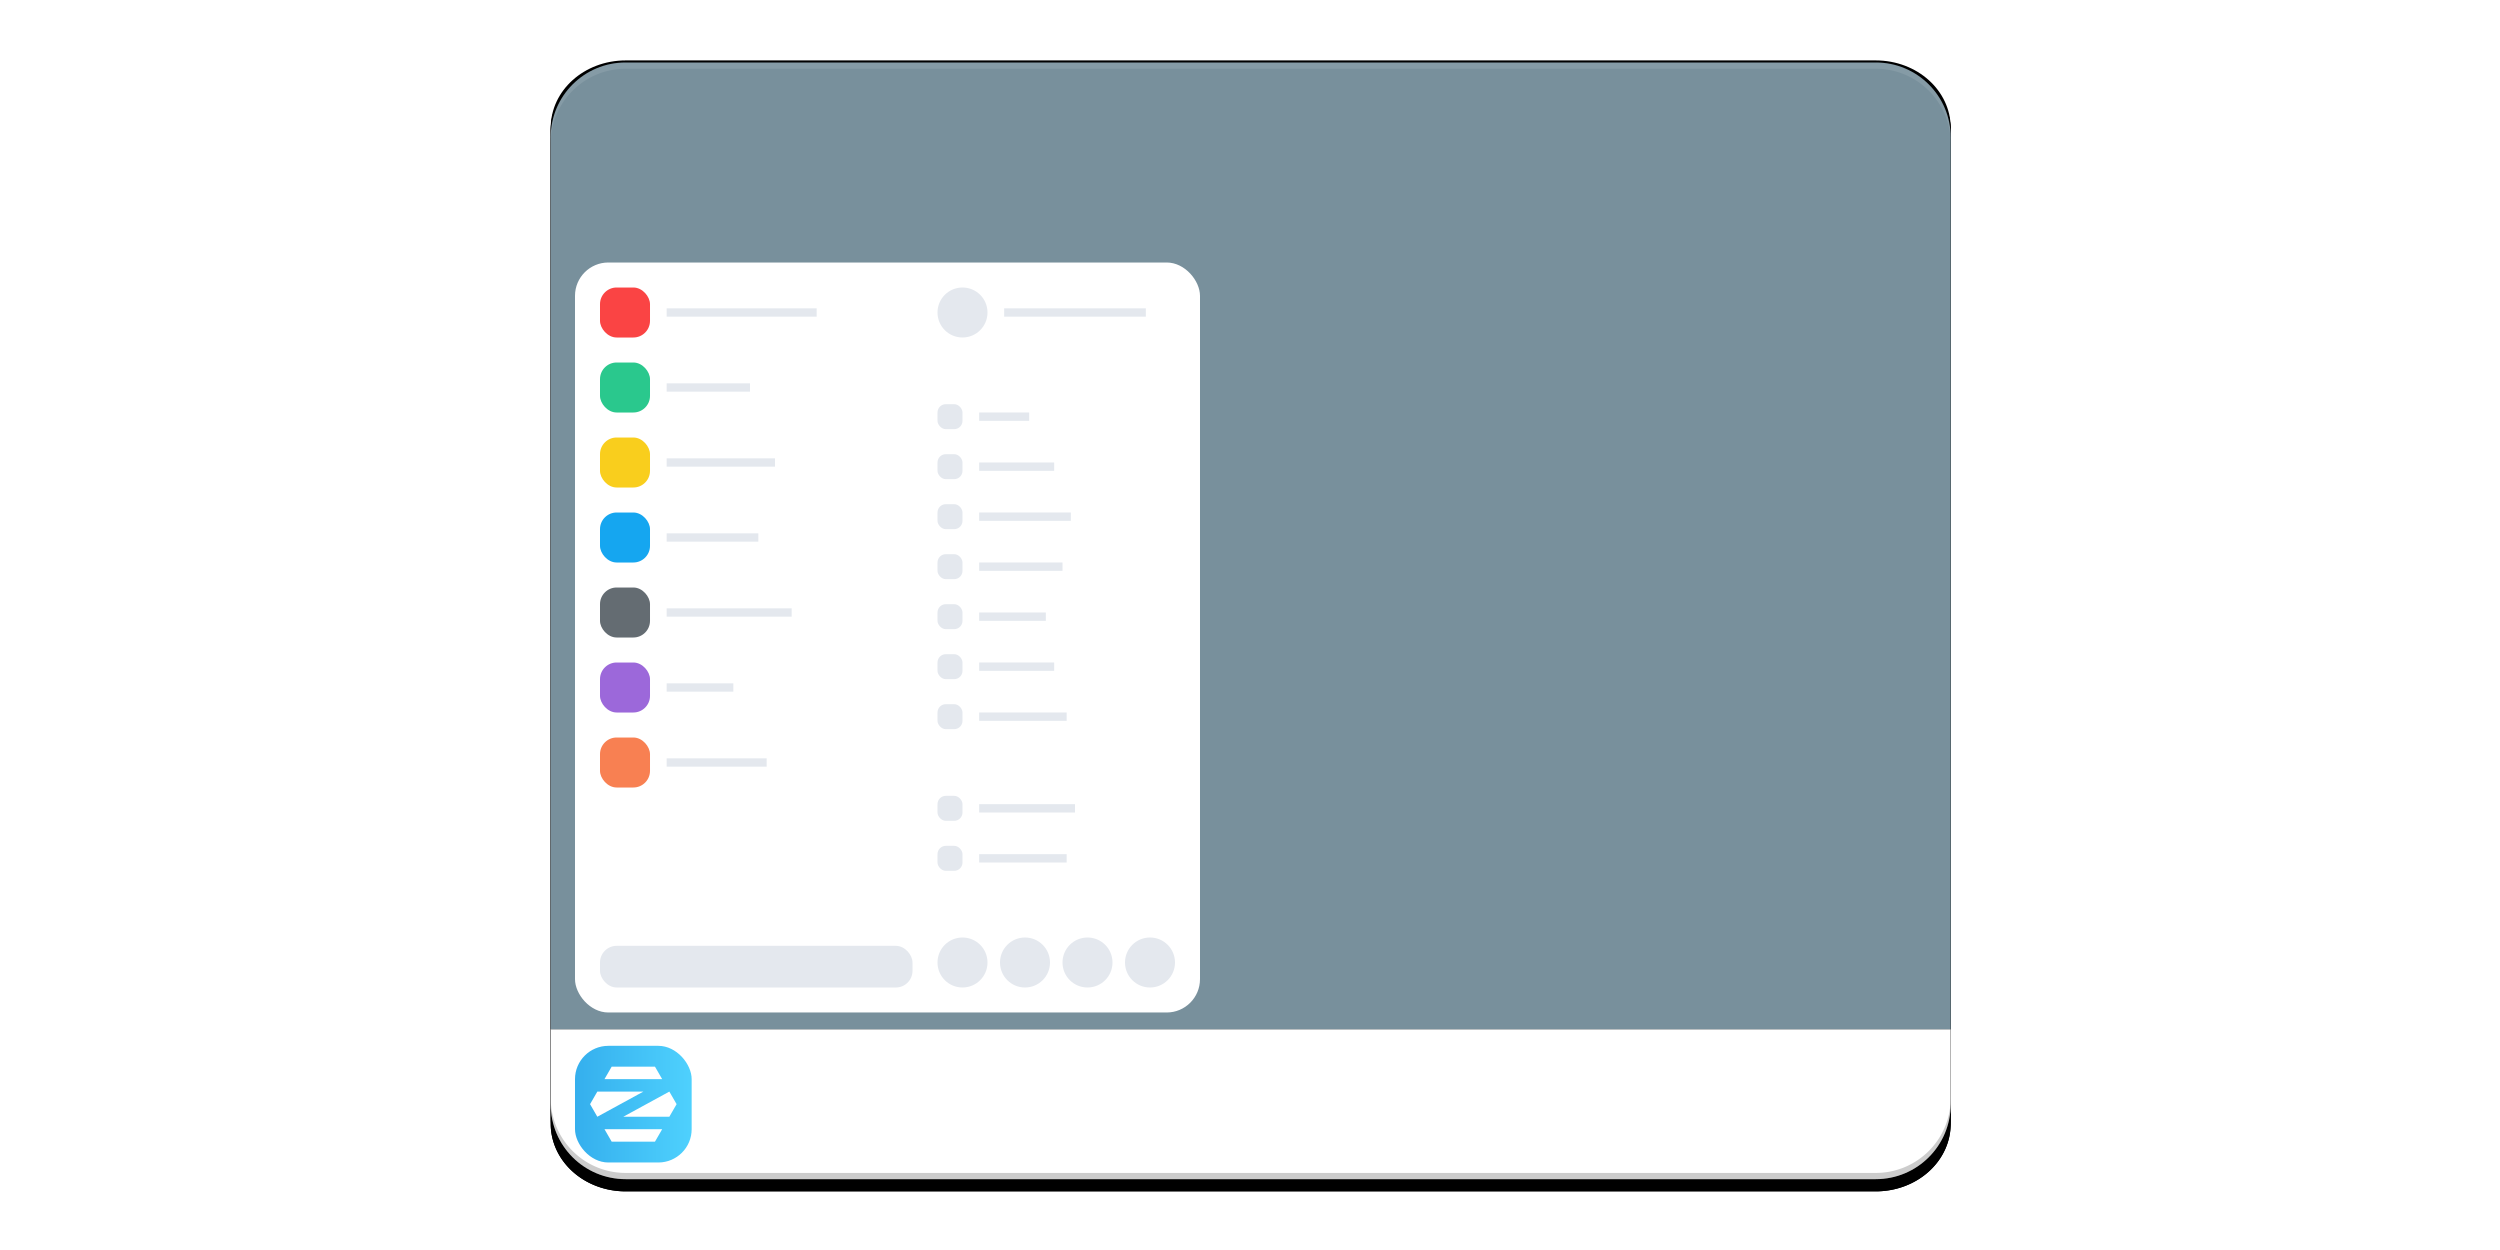 <svg xmlns="http://www.w3.org/2000/svg" xmlns:xlink="http://www.w3.org/1999/xlink" width="600" height="300"><defs><filter id="A" x="-.023" width="1.045" y="-.025" height="1.051" color-interpolation-filters="sRGB"><feGaussianBlur stdDeviation="4.24"/></filter><path id="B" d="M264.002-160a23.95 23.95 0 0 0-24 24v352a23.95 23.95 0 0 0 24 24H664a23.95 23.95 0 0 0 24-24v-352a23.95 23.95 0 0 0-24-24z"/><path id="C" d="M221 77.5c-3.324 0-6 2.676-6 6v88c0 3.324 2.676 6 6 6h100c3.324 0 6-2.676 6-6v-88c0-3.324-2.676-6-6-6z"/><path id="D" d="M221 177c-3.324 0-6-2.676-6-6v-6h112v6c0 3.324-2.676 6-6 6z"/><linearGradient id="E" x1="138.048" y1="265.034" x2="165.826" y2="264.996" gradientUnits="userSpaceOnUse"><stop offset="0" stop-color="#029be9"/><stop offset="1" stop-color="#22c5fd"/></linearGradient></defs><g transform="matrix(.75 0 0 .677 -47.833 123.446)" filter="url(#A)"><use xlink:href="#B" opacity=".1"/><use xlink:href="#B" opacity=".2"/></g><g transform="matrix(3 0 0 3 -686.832 -200)"><use xlink:href="#C" x="58" y="-16" transform="matrix(1 0 0 .9 0 16.15)" opacity=".2"/><use xlink:href="#D" x="58" y="-16" fill="#fff"/></g><path d="M132.168 247V33c-.022-9.95 8.05-18.022 18-18h300c9.95-.022 18.022 8.05 18 18v214z" fill="#78909c"/><path d="M132.168 263.5v1.5a17.96 17.96 0 0 0 18 18h300a17.96 17.96 0 0 0 18-18v-1.5a17.96 17.96 0 0 1-18 18h-300a17.96 17.96 0 0 1-18-18z" opacity=".2"/><path d="M150.168 15a17.96 17.96 0 0 0-18 18v1.5a17.96 17.96 0 0 1 18-18h300a17.96 17.96 0 0 1 18 18V33a17.96 17.96 0 0 0-18-18z" opacity=".1" fill="#fff"/><rect width="28" height="28" x="138" y="251" rx="8" opacity=".8" fill="url(#E)"/><g fill="#fff"><path d="M145.077 271.009l1.725 2.991h10.392l1.728-2.991zM162.384 265l-1.743 3.018h-11.052l11.052-6.036zm-20.769 0l1.743-3.018h11.052l-11.052 6.036zm3.462-6.009l1.725-2.991h10.392l1.728 2.991z"/><rect width="150" height="180" x="138" y="63" rx="8"/></g><g fill="#e4e8ee"><rect width="75" height="10" x="144" y="227" rx="4"/><circle cx="276" cy="231" r="6"/><circle r="6" cy="231" cx="261"/><circle cx="246" cy="231" r="6"/><circle r="6" cy="231" cx="231"/><circle cx="231" cy="75" r="6"/><path d="M241 74h34v2h-34zm-6 25h12v2h-12z"/><rect width="6" height="6" x="225" y="97" rx="2"/><path d="M235 111h18v2h-18z"/><rect rx="2" y="109" x="225" height="6" width="6"/><path d="M235 123h22v2h-22z"/><rect width="6" height="6" x="225" y="121" rx="2"/><path d="M235 135h20v2h-20z"/><rect rx="2" y="133" x="225" height="6" width="6"/><path d="M235 147h16v2h-16z"/><rect width="6" height="6" x="225" y="145" rx="2"/><path d="M235 159h18v2h-18z"/><rect rx="2" y="157" x="225" height="6" width="6"/><path d="M235 171h21v2h-21z"/><rect width="6" height="6" x="225" y="169" rx="2"/><path d="M235 193h23v2h-23z"/><rect rx="2" y="191" x="225" height="6" width="6"/><path d="M235 205h21v2h-21z"/><rect width="6" height="6" x="225" y="203" rx="2"/><path d="M160 74h36v2h-36z"/></g><rect width="12" height="12" x="144" y="69" rx="4" fill="#fa4444"/><path d="M160 92h20v2h-20z" fill="#e4e8ee"/><rect rx="4" y="87" x="144" height="12" width="12" fill="#2ac88d"/><path d="M160 110h26v2h-26z" fill="#e4e8ee"/><rect width="12" height="12" x="144" y="105" rx="4" fill="#f9ce1d"/><path d="M160 128h22v2h-22z" fill="#e4e8ee"/><rect rx="4" y="123" x="144" height="12" width="12" fill="#15a6f0"/><path d="M160 146h30v2h-30z" fill="#e4e8ee"/><rect width="12" height="12" x="144" y="141" rx="4" fill="#646c72"/><path d="M160 164h16v2h-16z" fill="#e4e8ee"/><rect rx="4" y="159" x="144" height="12" width="12" fill="#9c68da"/><path d="M160 182h24v2h-24z" fill="#e4e8ee"/><rect width="12" height="12" x="144" y="177" rx="4" fill="#f88052"/></svg>
